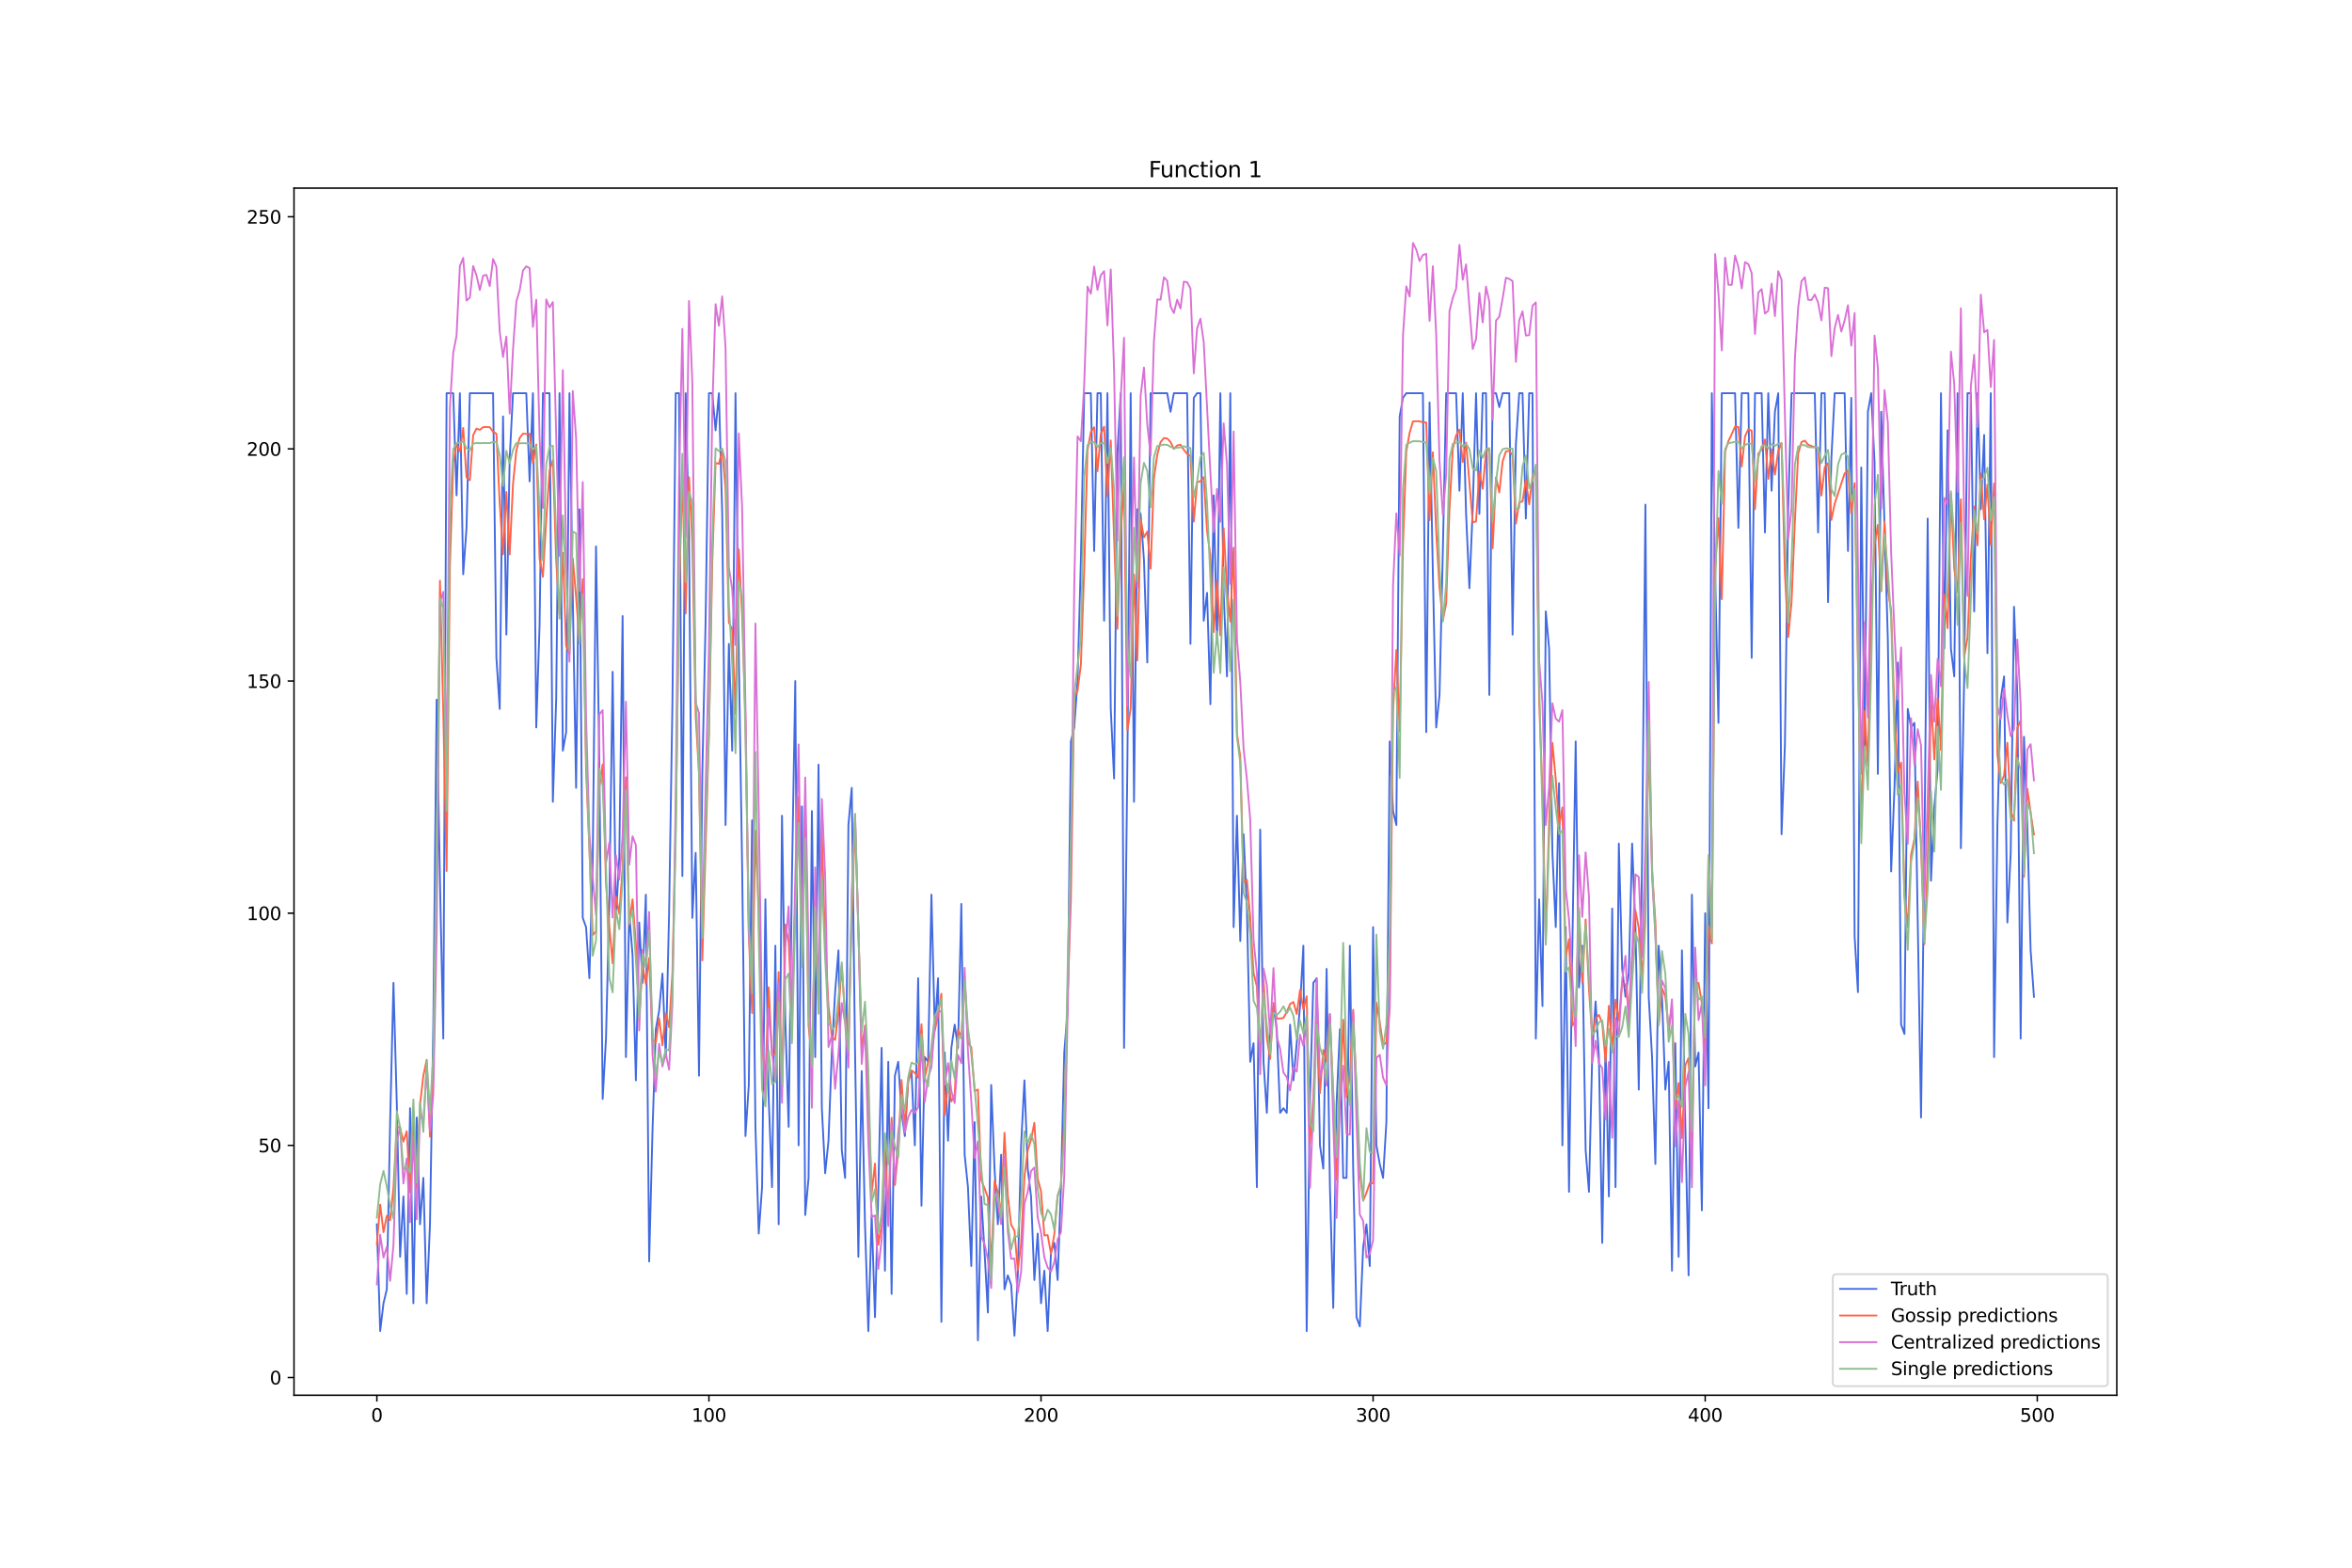 <?xml version="1.0" encoding="utf-8" standalone="no"?>
<!DOCTYPE svg PUBLIC "-//W3C//DTD SVG 1.1//EN"
  "http://www.w3.org/Graphics/SVG/1.1/DTD/svg11.dtd">
<svg xmlns:xlink="http://www.w3.org/1999/xlink" width="1296pt" height="864pt" viewBox="0 0 1296 864" xmlns="http://www.w3.org/2000/svg" version="1.1">
 <defs>
  <style type="text/css">*{stroke-linejoin: round; stroke-linecap: butt}</style>
 </defs>
 <g id="figure_1">
  <g id="patch_1">
   <path d="M 0 864 
L 1296 864 
L 1296 0 
L 0 0 
z
" style="fill: #ffffff"/>
  </g>
  <g id="axes_1">
   <g id="patch_2">
    <path d="M 162 768.96 
L 1166.4 768.96 
L 1166.4 103.68 
L 162 103.68 
z
" style="fill: #ffffff"/>
   </g>
   <g id="matplotlib.axis_1">
    <g id="xtick_1">
     <g id="line2d_1">
      <defs>
       <path id="m80a26e98f3" d="M 0 0 
L 0 3.5 
" style="stroke: #000000; stroke-width: 0.8"/>
      </defs>
      <g>
       <use xlink:href="#m80a26e98f3" x="207.655" y="768.96" style="stroke: #000000; stroke-width: 0.8"/>
      </g>
     </g>
     <g id="text_1">
      <!-- 0 -->
      <g transform="translate(204.473 783.558) scale(0.1 -0.1)">
       <defs>
        <path id="DejaVuSans-30" d="M 2034 4250 
Q 1547 4250 1301 3770 
Q 1056 3291 1056 2328 
Q 1056 1369 1301 889 
Q 1547 409 2034 409 
Q 2525 409 2770 889 
Q 3016 1369 3016 2328 
Q 3016 3291 2770 3770 
Q 2525 4250 2034 4250 
z
M 2034 4750 
Q 2819 4750 3233 4129 
Q 3647 3509 3647 2328 
Q 3647 1150 3233 529 
Q 2819 -91 2034 -91 
Q 1250 -91 836 529 
Q 422 1150 422 2328 
Q 422 3509 836 4129 
Q 1250 4750 2034 4750 
z
" transform="scale(0.016)"/>
       </defs>
       <use xlink:href="#DejaVuSans-30"/>
      </g>
     </g>
    </g>
    <g id="xtick_2">
     <g id="line2d_2">
      <g>
       <use xlink:href="#m80a26e98f3" x="390.639" y="768.96" style="stroke: #000000; stroke-width: 0.8"/>
      </g>
     </g>
     <g id="text_2">
      <!-- 100 -->
      <g transform="translate(381.095 783.558) scale(0.1 -0.1)">
       <defs>
        <path id="DejaVuSans-31" d="M 794 531 
L 1825 531 
L 1825 4091 
L 703 3866 
L 703 4441 
L 1819 4666 
L 2450 4666 
L 2450 531 
L 3481 531 
L 3481 0 
L 794 0 
L 794 531 
z
" transform="scale(0.016)"/>
       </defs>
       <use xlink:href="#DejaVuSans-31"/>
       <use xlink:href="#DejaVuSans-30" x="63.623"/>
       <use xlink:href="#DejaVuSans-30" x="127.246"/>
      </g>
     </g>
    </g>
    <g id="xtick_3">
     <g id="line2d_3">
      <g>
       <use xlink:href="#m80a26e98f3" x="573.623" y="768.96" style="stroke: #000000; stroke-width: 0.8"/>
      </g>
     </g>
     <g id="text_3">
      <!-- 200 -->
      <g transform="translate(564.079 783.558) scale(0.1 -0.1)">
       <defs>
        <path id="DejaVuSans-32" d="M 1228 531 
L 3431 531 
L 3431 0 
L 469 0 
L 469 531 
Q 828 903 1448 1529 
Q 2069 2156 2228 2338 
Q 2531 2678 2651 2914 
Q 2772 3150 2772 3378 
Q 2772 3750 2511 3984 
Q 2250 4219 1831 4219 
Q 1534 4219 1204 4116 
Q 875 4013 500 3803 
L 500 4441 
Q 881 4594 1212 4672 
Q 1544 4750 1819 4750 
Q 2544 4750 2975 4387 
Q 3406 4025 3406 3419 
Q 3406 3131 3298 2873 
Q 3191 2616 2906 2266 
Q 2828 2175 2409 1742 
Q 1991 1309 1228 531 
z
" transform="scale(0.016)"/>
       </defs>
       <use xlink:href="#DejaVuSans-32"/>
       <use xlink:href="#DejaVuSans-30" x="63.623"/>
       <use xlink:href="#DejaVuSans-30" x="127.246"/>
      </g>
     </g>
    </g>
    <g id="xtick_4">
     <g id="line2d_4">
      <g>
       <use xlink:href="#m80a26e98f3" x="756.607" y="768.96" style="stroke: #000000; stroke-width: 0.8"/>
      </g>
     </g>
     <g id="text_4">
      <!-- 300 -->
      <g transform="translate(747.063 783.558) scale(0.1 -0.1)">
       <defs>
        <path id="DejaVuSans-33" d="M 2597 2516 
Q 3050 2419 3304 2112 
Q 3559 1806 3559 1356 
Q 3559 666 3084 287 
Q 2609 -91 1734 -91 
Q 1441 -91 1130 -33 
Q 819 25 488 141 
L 488 750 
Q 750 597 1062 519 
Q 1375 441 1716 441 
Q 2309 441 2620 675 
Q 2931 909 2931 1356 
Q 2931 1769 2642 2001 
Q 2353 2234 1838 2234 
L 1294 2234 
L 1294 2753 
L 1863 2753 
Q 2328 2753 2575 2939 
Q 2822 3125 2822 3475 
Q 2822 3834 2567 4026 
Q 2313 4219 1838 4219 
Q 1578 4219 1281 4162 
Q 984 4106 628 3988 
L 628 4550 
Q 988 4650 1302 4700 
Q 1616 4750 1894 4750 
Q 2613 4750 3031 4423 
Q 3450 4097 3450 3541 
Q 3450 3153 3228 2886 
Q 3006 2619 2597 2516 
z
" transform="scale(0.016)"/>
       </defs>
       <use xlink:href="#DejaVuSans-33"/>
       <use xlink:href="#DejaVuSans-30" x="63.623"/>
       <use xlink:href="#DejaVuSans-30" x="127.246"/>
      </g>
     </g>
    </g>
    <g id="xtick_5">
     <g id="line2d_5">
      <g>
       <use xlink:href="#m80a26e98f3" x="939.591" y="768.96" style="stroke: #000000; stroke-width: 0.8"/>
      </g>
     </g>
     <g id="text_5">
      <!-- 400 -->
      <g transform="translate(930.047 783.558) scale(0.1 -0.1)">
       <defs>
        <path id="DejaVuSans-34" d="M 2419 4116 
L 825 1625 
L 2419 1625 
L 2419 4116 
z
M 2253 4666 
L 3047 4666 
L 3047 1625 
L 3713 1625 
L 3713 1100 
L 3047 1100 
L 3047 0 
L 2419 0 
L 2419 1100 
L 313 1100 
L 313 1709 
L 2253 4666 
z
" transform="scale(0.016)"/>
       </defs>
       <use xlink:href="#DejaVuSans-34"/>
       <use xlink:href="#DejaVuSans-30" x="63.623"/>
       <use xlink:href="#DejaVuSans-30" x="127.246"/>
      </g>
     </g>
    </g>
    <g id="xtick_6">
     <g id="line2d_6">
      <g>
       <use xlink:href="#m80a26e98f3" x="1122.575" y="768.96" style="stroke: #000000; stroke-width: 0.8"/>
      </g>
     </g>
     <g id="text_6">
      <!-- 500 -->
      <g transform="translate(1113.032 783.558) scale(0.1 -0.1)">
       <defs>
        <path id="DejaVuSans-35" d="M 691 4666 
L 3169 4666 
L 3169 4134 
L 1269 4134 
L 1269 2991 
Q 1406 3038 1543 3061 
Q 1681 3084 1819 3084 
Q 2600 3084 3056 2656 
Q 3513 2228 3513 1497 
Q 3513 744 3044 326 
Q 2575 -91 1722 -91 
Q 1428 -91 1123 -41 
Q 819 9 494 109 
L 494 744 
Q 775 591 1075 516 
Q 1375 441 1709 441 
Q 2250 441 2565 725 
Q 2881 1009 2881 1497 
Q 2881 1984 2565 2268 
Q 2250 2553 1709 2553 
Q 1456 2553 1204 2497 
Q 953 2441 691 2322 
L 691 4666 
z
" transform="scale(0.016)"/>
       </defs>
       <use xlink:href="#DejaVuSans-35"/>
       <use xlink:href="#DejaVuSans-30" x="63.623"/>
       <use xlink:href="#DejaVuSans-30" x="127.246"/>
      </g>
     </g>
    </g>
   </g>
   <g id="matplotlib.axis_2">
    <g id="ytick_1">
     <g id="line2d_7">
      <defs>
       <path id="m8024b574c2" d="M 0 0 
L -3.5 0 
" style="stroke: #000000; stroke-width: 0.8"/>
      </defs>
      <g>
       <use xlink:href="#m8024b574c2" x="162" y="759.191" style="stroke: #000000; stroke-width: 0.8"/>
      </g>
     </g>
     <g id="text_7">
      <!-- 0 -->
      <g transform="translate(148.637 762.991) scale(0.1 -0.1)">
       <use xlink:href="#DejaVuSans-30"/>
      </g>
     </g>
    </g>
    <g id="ytick_2">
     <g id="line2d_8">
      <g>
       <use xlink:href="#m8024b574c2" x="162" y="631.245" style="stroke: #000000; stroke-width: 0.8"/>
      </g>
     </g>
     <g id="text_8">
      <!-- 50 -->
      <g transform="translate(142.275 635.044) scale(0.1 -0.1)">
       <use xlink:href="#DejaVuSans-35"/>
       <use xlink:href="#DejaVuSans-30" x="63.623"/>
      </g>
     </g>
    </g>
    <g id="ytick_3">
     <g id="line2d_9">
      <g>
       <use xlink:href="#m8024b574c2" x="162" y="503.298" style="stroke: #000000; stroke-width: 0.8"/>
      </g>
     </g>
     <g id="text_9">
      <!-- 100 -->
      <g transform="translate(135.912 507.098) scale(0.1 -0.1)">
       <use xlink:href="#DejaVuSans-31"/>
       <use xlink:href="#DejaVuSans-30" x="63.623"/>
       <use xlink:href="#DejaVuSans-30" x="127.246"/>
      </g>
     </g>
    </g>
    <g id="ytick_4">
     <g id="line2d_10">
      <g>
       <use xlink:href="#m8024b574c2" x="162" y="375.352" style="stroke: #000000; stroke-width: 0.8"/>
      </g>
     </g>
     <g id="text_10">
      <!-- 150 -->
      <g transform="translate(135.912 379.151) scale(0.1 -0.1)">
       <use xlink:href="#DejaVuSans-31"/>
       <use xlink:href="#DejaVuSans-35" x="63.623"/>
       <use xlink:href="#DejaVuSans-30" x="127.246"/>
      </g>
     </g>
    </g>
    <g id="ytick_5">
     <g id="line2d_11">
      <g>
       <use xlink:href="#m8024b574c2" x="162" y="247.406" style="stroke: #000000; stroke-width: 0.8"/>
      </g>
     </g>
     <g id="text_11">
      <!-- 200 -->
      <g transform="translate(135.912 251.205) scale(0.1 -0.1)">
       <use xlink:href="#DejaVuSans-32"/>
       <use xlink:href="#DejaVuSans-30" x="63.623"/>
       <use xlink:href="#DejaVuSans-30" x="127.246"/>
      </g>
     </g>
    </g>
    <g id="ytick_6">
     <g id="line2d_12">
      <g>
       <use xlink:href="#m8024b574c2" x="162" y="119.459" style="stroke: #000000; stroke-width: 0.8"/>
      </g>
     </g>
     <g id="text_12">
      <!-- 250 -->
      <g transform="translate(135.912 123.258) scale(0.1 -0.1)">
       <use xlink:href="#DejaVuSans-32"/>
       <use xlink:href="#DejaVuSans-35" x="63.623"/>
       <use xlink:href="#DejaVuSans-30" x="127.246"/>
      </g>
     </g>
    </g>
   </g>
   <g id="line2d_13">
    <path d="M 207.655 674.747 
L 209.484 733.602 
L 211.314 718.249 
L 213.144 710.572 
L 214.974 618.45 
L 216.804 541.682 
L 218.634 608.215 
L 220.463 692.659 
L 222.293 659.393 
L 224.123 713.131 
L 225.953 610.774 
L 227.783 718.249 
L 229.613 615.891 
L 231.442 674.747 
L 233.272 649.157 
L 235.102 718.249 
L 236.932 674.747 
L 238.762 564.713 
L 240.592 385.588 
L 242.422 485.386 
L 244.251 572.39 
L 246.081 216.698 
L 249.741 216.698 
L 251.571 272.995 
L 253.401 216.698 
L 255.23 316.497 
L 257.06 290.907 
L 258.89 216.698 
L 271.699 216.698 
L 273.529 362.557 
L 275.359 390.706 
L 277.189 229.493 
L 279.018 349.763 
L 280.848 252.523 
L 282.678 216.698 
L 289.997 216.698 
L 291.827 265.318 
L 293.657 216.698 
L 295.487 400.941 
L 297.317 344.645 
L 299.147 216.698 
L 302.806 216.698 
L 304.636 441.884 
L 306.466 385.588 
L 308.296 216.698 
L 310.126 413.736 
L 311.956 403.5 
L 313.785 216.698 
L 315.615 329.291 
L 317.445 434.207 
L 319.275 280.672 
L 321.105 505.857 
L 322.935 510.975 
L 324.764 539.123 
L 326.594 475.15 
L 328.424 301.143 
L 330.254 421.413 
L 332.084 605.656 
L 333.914 572.39 
L 335.743 498.181 
L 337.573 370.234 
L 339.403 505.857 
L 341.233 472.591 
L 343.063 339.527 
L 344.893 582.625 
L 346.723 503.298 
L 348.552 526.329 
L 350.382 595.42 
L 352.212 508.416 
L 354.042 541.682 
L 355.872 493.063 
L 357.702 695.218 
L 359.531 623.568 
L 361.361 567.272 
L 363.191 557.036 
L 365.021 536.565 
L 366.851 582.625 
L 368.681 503.298 
L 370.51 388.147 
L 372.34 216.698 
L 374.17 216.698 
L 376 482.827 
L 377.83 216.698 
L 379.66 296.025 
L 381.489 505.857 
L 383.319 470.032 
L 385.149 592.861 
L 386.979 426.531 
L 388.809 342.086 
L 390.639 216.698 
L 392.469 216.698 
L 394.298 237.17 
L 396.128 216.698 
L 397.958 283.231 
L 399.788 454.679 
L 401.618 354.881 
L 403.448 413.736 
L 405.277 216.698 
L 407.107 362.557 
L 408.937 477.709 
L 410.767 626.127 
L 412.597 597.979 
L 414.427 452.12 
L 416.256 621.009 
L 418.086 679.865 
L 419.916 654.275 
L 421.746 495.622 
L 423.576 605.656 
L 425.406 654.275 
L 427.236 521.211 
L 429.065 674.747 
L 430.895 449.561 
L 432.725 562.154 
L 434.555 621.009 
L 436.385 482.827 
L 438.215 375.352 
L 440.044 631.245 
L 441.874 444.443 
L 443.704 669.629 
L 445.534 649.157 
L 447.364 447.002 
L 449.194 582.625 
L 451.023 421.413 
L 452.853 610.774 
L 454.683 646.599 
L 456.513 628.686 
L 458.343 580.066 
L 460.173 546.8 
L 462.003 523.77 
L 463.832 633.804 
L 465.662 649.157 
L 467.492 454.679 
L 469.322 434.207 
L 471.152 580.066 
L 472.982 692.659 
L 474.811 590.302 
L 476.641 674.747 
L 478.471 733.602 
L 480.301 669.629 
L 482.131 725.925 
L 483.961 656.834 
L 485.79 577.507 
L 487.62 700.336 
L 489.45 585.184 
L 491.28 713.131 
L 493.11 592.861 
L 494.94 585.184 
L 496.77 613.332 
L 498.599 626.127 
L 500.429 595.42 
L 502.259 590.302 
L 504.089 631.245 
L 505.919 539.123 
L 507.749 664.511 
L 509.578 582.625 
L 511.408 585.184 
L 513.238 493.063 
L 515.068 567.272 
L 516.898 539.123 
L 518.728 728.484 
L 520.557 580.066 
L 522.387 628.686 
L 524.217 577.507 
L 526.047 564.713 
L 527.877 577.507 
L 529.707 498.181 
L 531.536 636.363 
L 533.366 654.275 
L 535.196 697.777 
L 537.026 618.45 
L 538.856 738.72 
L 540.686 659.393 
L 542.516 690.1 
L 544.345 723.366 
L 546.175 597.979 
L 548.005 644.04 
L 549.835 674.747 
L 551.665 636.363 
L 553.495 710.572 
L 555.324 702.895 
L 557.154 708.013 
L 558.984 736.161 
L 560.814 702.895 
L 562.644 631.245 
L 564.474 595.42 
L 566.303 644.04 
L 568.133 659.393 
L 569.963 705.454 
L 571.793 679.865 
L 573.623 718.249 
L 575.453 700.336 
L 577.283 733.602 
L 579.112 690.1 
L 580.942 684.982 
L 582.772 705.454 
L 584.602 654.275 
L 586.432 580.066 
L 588.262 557.036 
L 590.091 408.618 
L 591.921 400.941 
L 593.751 375.352 
L 595.581 308.82 
L 597.411 216.698 
L 601.07 216.698 
L 602.9 303.702 
L 604.73 216.698 
L 606.56 216.698 
L 608.39 342.086 
L 610.22 216.698 
L 612.05 390.706 
L 613.879 429.09 
L 615.709 249.964 
L 617.539 216.698 
L 619.369 577.507 
L 621.199 421.413 
L 623.029 216.698 
L 624.858 441.884 
L 626.688 280.672 
L 628.518 283.231 
L 630.348 308.82 
L 632.178 365.116 
L 634.008 216.698 
L 643.157 216.698 
L 644.987 226.934 
L 646.817 216.698 
L 654.136 216.698 
L 655.966 354.881 
L 657.796 219.257 
L 659.625 216.698 
L 661.455 216.698 
L 663.285 342.086 
L 665.115 326.732 
L 666.945 388.147 
L 668.775 272.995 
L 670.604 354.881 
L 672.434 216.698 
L 674.264 326.732 
L 676.094 372.793 
L 677.924 216.698 
L 679.754 510.975 
L 681.583 449.561 
L 683.413 518.652 
L 685.243 459.797 
L 687.073 500.74 
L 688.903 585.184 
L 690.733 574.949 
L 692.563 654.275 
L 694.392 457.238 
L 696.222 585.184 
L 698.052 613.332 
L 699.882 564.713 
L 701.712 554.477 
L 703.542 567.272 
L 705.371 613.332 
L 707.201 610.774 
L 709.031 613.332 
L 710.861 564.713 
L 712.691 595.42 
L 716.35 554.477 
L 718.18 521.211 
L 720.01 733.602 
L 721.84 605.656 
L 723.67 541.682 
L 725.5 539.123 
L 727.33 631.245 
L 729.159 644.04 
L 730.989 534.006 
L 732.819 654.275 
L 734.649 720.807 
L 736.479 608.215 
L 738.309 567.272 
L 740.138 649.157 
L 741.968 649.157 
L 743.798 521.211 
L 745.628 644.04 
L 747.458 725.925 
L 749.288 731.043 
L 751.117 687.541 
L 752.947 674.747 
L 754.777 697.777 
L 756.607 510.975 
L 758.437 631.245 
L 760.267 641.481 
L 762.097 649.157 
L 763.926 618.45 
L 765.756 408.618 
L 767.586 447.002 
L 769.416 454.679 
L 771.246 229.493 
L 773.076 219.257 
L 774.905 216.698 
L 784.055 216.698 
L 785.884 403.5 
L 787.714 221.816 
L 789.544 316.497 
L 791.374 400.941 
L 793.204 383.029 
L 795.034 303.702 
L 796.864 216.698 
L 802.353 216.698 
L 804.183 270.436 
L 806.013 216.698 
L 807.843 283.231 
L 809.672 324.173 
L 811.502 280.672 
L 813.332 216.698 
L 815.162 283.231 
L 816.992 216.698 
L 818.822 216.698 
L 820.651 383.029 
L 822.481 216.698 
L 824.311 216.698 
L 826.141 224.375 
L 827.971 216.698 
L 831.63 216.698 
L 833.46 349.763 
L 835.29 244.847 
L 837.12 216.698 
L 838.95 216.698 
L 840.78 285.789 
L 842.61 216.698 
L 844.439 216.698 
L 846.269 572.39 
L 848.099 495.622 
L 849.929 554.477 
L 851.759 336.968 
L 853.589 357.44 
L 855.418 470.032 
L 857.248 510.975 
L 859.078 431.648 
L 860.908 631.245 
L 862.738 510.975 
L 864.568 656.834 
L 866.397 521.211 
L 868.227 408.618 
L 870.057 544.241 
L 871.887 521.211 
L 873.717 633.804 
L 875.547 656.834 
L 877.377 580.066 
L 879.206 551.918 
L 881.036 582.625 
L 882.866 684.982 
L 884.696 574.949 
L 886.526 659.393 
L 888.356 500.74 
L 890.185 654.275 
L 892.015 464.915 
L 893.845 534.006 
L 895.675 549.359 
L 897.505 536.565 
L 899.335 464.915 
L 901.164 510.975 
L 902.994 600.538 
L 904.824 472.591 
L 906.654 278.113 
L 908.484 549.359 
L 910.314 582.625 
L 912.144 641.481 
L 913.973 521.211 
L 915.803 549.359 
L 917.633 600.538 
L 919.463 585.184 
L 921.293 700.336 
L 923.123 574.949 
L 924.952 692.659 
L 926.782 523.77 
L 928.612 618.45 
L 930.442 702.895 
L 932.272 493.063 
L 934.102 587.743 
L 935.931 580.066 
L 937.761 667.07 
L 939.591 503.298 
L 941.421 610.774 
L 943.251 216.698 
L 945.081 316.497 
L 946.911 398.382 
L 948.74 216.698 
L 956.06 216.698 
L 957.89 290.907 
L 959.719 216.698 
L 963.379 216.698 
L 965.209 362.557 
L 967.039 216.698 
L 970.698 216.698 
L 972.528 293.466 
L 974.358 216.698 
L 976.188 270.436 
L 978.018 226.934 
L 979.848 216.698 
L 981.678 459.797 
L 983.507 411.177 
L 985.337 280.672 
L 987.167 216.698 
L 999.976 216.698 
L 1001.806 293.466 
L 1003.636 216.698 
L 1005.465 216.698 
L 1007.295 331.85 
L 1009.125 252.523 
L 1010.955 216.698 
L 1016.444 216.698 
L 1018.274 303.702 
L 1020.104 219.257 
L 1021.934 516.093 
L 1023.764 546.8 
L 1025.594 257.641 
L 1027.424 416.295 
L 1029.253 226.934 
L 1031.083 216.698 
L 1032.913 255.082 
L 1034.743 426.531 
L 1036.573 226.934 
L 1040.232 352.322 
L 1042.062 480.268 
L 1043.892 434.207 
L 1045.722 365.116 
L 1047.552 564.713 
L 1049.382 569.831 
L 1051.211 390.706 
L 1053.041 400.941 
L 1054.871 398.382 
L 1058.531 615.891 
L 1060.361 470.032 
L 1062.191 285.789 
L 1064.02 485.386 
L 1065.85 444.443 
L 1067.68 423.972 
L 1069.51 216.698 
L 1071.34 357.44 
L 1073.17 237.17 
L 1074.999 357.44 
L 1076.829 372.793 
L 1078.659 216.698 
L 1080.489 467.473 
L 1082.319 372.793 
L 1084.149 216.698 
L 1085.978 216.698 
L 1087.808 336.968 
L 1089.638 216.698 
L 1091.468 280.672 
L 1093.298 239.729 
L 1095.128 359.998 
L 1096.958 216.698 
L 1098.787 582.625 
L 1100.617 454.679 
L 1102.447 385.588 
L 1104.277 372.793 
L 1106.107 508.416 
L 1107.937 470.032 
L 1109.766 334.409 
L 1111.596 383.029 
L 1113.426 572.39 
L 1115.256 406.059 
L 1117.086 454.679 
L 1118.916 523.77 
L 1120.745 549.359 
L 1120.745 549.359 
" clip-path="url(#pc283227ba5)" style="fill: none; stroke: #4169e1; stroke-linecap: square"/>
   </g>
   <g id="line2d_14">
    <path d="M 207.655 685.75 
L 209.484 663.901 
L 211.314 679.111 
L 213.144 670.094 
L 214.974 672.487 
L 216.804 654.589 
L 218.634 620.659 
L 220.463 621.626 
L 222.293 629.164 
L 224.123 623.484 
L 225.953 657.098 
L 227.783 618.074 
L 229.613 654.244 
L 231.442 609.07 
L 233.272 592.856 
L 235.102 584.127 
L 236.932 626.482 
L 238.762 590.913 
L 240.592 488.904 
L 242.422 320.004 
L 244.251 392.462 
L 246.081 480.058 
L 247.911 312.19 
L 249.741 254.569 
L 251.571 245.089 
L 253.401 248.768 
L 255.23 235.825 
L 257.06 263.071 
L 258.89 264.641 
L 260.72 239.853 
L 262.55 236.191 
L 264.38 236.883 
L 266.209 235.426 
L 268.039 235.299 
L 269.869 235.45 
L 271.699 237.929 
L 273.529 239.017 
L 275.359 277.599 
L 277.189 305.476 
L 279.018 271.138 
L 280.848 305.545 
L 282.678 266.746 
L 284.508 248.324 
L 286.338 241.396 
L 288.168 239.01 
L 289.997 239.146 
L 291.827 239.003 
L 293.657 255.247 
L 295.487 244.965 
L 297.317 307.932 
L 299.147 317.922 
L 300.976 286.581 
L 302.806 259.498 
L 304.636 253.481 
L 306.466 308.732 
L 308.296 338.568 
L 310.126 304.695 
L 311.956 355.997 
L 313.785 360.381 
L 315.615 307.918 
L 317.445 329.025 
L 319.275 353.096 
L 321.105 319.2 
L 322.935 424.503 
L 324.764 467.739 
L 326.594 515.336 
L 328.424 513.228 
L 330.254 433.468 
L 332.084 421.264 
L 333.914 486.886 
L 335.743 510.606 
L 337.573 530.908 
L 339.403 494.149 
L 341.233 503.561 
L 343.063 478.283 
L 344.893 428.373 
L 346.723 509.576 
L 348.552 495.651 
L 350.382 520.52 
L 352.212 560.291 
L 354.042 532.075 
L 355.872 542.291 
L 357.702 528.045 
L 359.531 572.349 
L 361.361 574.593 
L 363.191 561.248 
L 365.021 576.126 
L 366.851 558.483 
L 368.681 566.137 
L 370.51 536.266 
L 372.34 455.574 
L 374.17 329.186 
L 376 260.666 
L 377.83 338.1 
L 379.66 263.033 
L 381.489 298.981 
L 383.319 394.309 
L 385.149 426.151 
L 386.979 529.315 
L 390.639 404.9 
L 392.469 310.722 
L 394.298 255.109 
L 396.128 255.644 
L 397.958 247.987 
L 399.788 269.218 
L 401.618 343.039 
L 403.448 346.863 
L 405.277 393.473 
L 407.107 302.772 
L 408.937 339.88 
L 410.767 396.688 
L 412.597 515.297 
L 414.427 558.328 
L 416.256 457.77 
L 418.086 503.669 
L 419.916 577.089 
L 421.746 594.075 
L 423.576 544.157 
L 425.406 581.635 
L 427.236 580.687 
L 429.065 535.744 
L 430.895 599.347 
L 432.725 509.508 
L 434.555 519.035 
L 436.385 559.972 
L 438.215 497.299 
L 440.044 439.217 
L 441.874 524.361 
L 443.704 451.531 
L 445.534 565.39 
L 447.364 583.87 
L 449.194 506.34 
L 451.023 552.578 
L 452.853 458.572 
L 454.683 522.413 
L 456.513 554.137 
L 458.343 571.52 
L 460.173 573.122 
L 462.003 557.43 
L 463.832 532.198 
L 465.662 559.71 
L 467.492 574.128 
L 469.322 504.689 
L 471.152 452.923 
L 472.982 510.89 
L 474.811 578.488 
L 476.641 565.276 
L 478.471 604.241 
L 480.301 657.484 
L 482.131 641.299 
L 483.961 686.076 
L 485.79 675.322 
L 487.62 630.29 
L 489.45 670.292 
L 491.28 616.02 
L 493.11 653.136 
L 494.94 634.108 
L 496.77 595.192 
L 498.599 621.821 
L 500.429 596.263 
L 502.259 589.977 
L 504.089 591.285 
L 505.919 594.004 
L 507.749 564.516 
L 509.578 594.122 
L 511.408 585.23 
L 513.238 578.803 
L 515.068 567.966 
L 516.898 559.777 
L 518.728 547.672 
L 520.557 614.488 
L 522.387 597.581 
L 524.217 607.039 
L 526.047 603.078 
L 527.877 567.431 
L 529.707 571.564 
L 531.536 539.557 
L 533.366 574.831 
L 535.196 577.124 
L 537.026 601.416 
L 538.856 600.449 
L 540.686 650.322 
L 542.516 654.981 
L 544.345 659.989 
L 546.175 697.688 
L 548.005 650.849 
L 549.835 656.923 
L 551.665 669.576 
L 553.495 624.322 
L 555.324 659.069 
L 557.154 674.96 
L 558.984 678.203 
L 560.814 699.991 
L 562.644 685.701 
L 564.474 648.724 
L 566.303 634.01 
L 568.133 628.08 
L 569.963 618.793 
L 571.793 649.527 
L 573.623 656.603 
L 575.453 680.909 
L 577.283 680.7 
L 579.112 690.972 
L 580.942 680.3 
L 582.772 659.216 
L 584.602 653.53 
L 586.432 617.612 
L 588.262 549.581 
L 590.091 495.734 
L 591.921 384.099 
L 593.751 380.722 
L 595.581 366.365 
L 597.411 313.957 
L 599.241 248.3 
L 601.07 238.119 
L 602.9 235.459 
L 604.73 259.708 
L 606.56 239.239 
L 608.39 235.186 
L 610.22 273.497 
L 612.05 242.728 
L 613.879 296.637 
L 615.709 346.558 
L 617.539 293.848 
L 619.369 266.539 
L 621.199 402.542 
L 623.029 390.254 
L 624.858 316.577 
L 626.688 363.942 
L 628.518 286.197 
L 630.348 296.18 
L 632.178 292.964 
L 634.008 313.404 
L 635.837 263.733 
L 637.667 250.666 
L 639.497 243.642 
L 641.327 241.424 
L 643.157 241.664 
L 644.987 243.614 
L 646.817 247.422 
L 648.646 245.48 
L 650.476 245.113 
L 652.306 247.879 
L 654.136 250.159 
L 655.966 251.276 
L 657.796 287.504 
L 659.625 265.893 
L 661.455 265.165 
L 663.285 262.985 
L 665.115 292.689 
L 666.945 306.2 
L 668.775 348.389 
L 670.604 320.321 
L 672.434 350.203 
L 674.264 291.125 
L 676.094 325.526 
L 677.924 342.512 
L 679.754 301.852 
L 681.583 404.328 
L 683.413 416.99 
L 685.243 486.381 
L 687.073 484.904 
L 688.903 505.678 
L 690.733 536.25 
L 692.563 543.677 
L 694.392 581.085 
L 696.222 539.856 
L 698.052 572.174 
L 699.882 583.606 
L 701.712 552.7 
L 703.542 561.357 
L 705.371 561.314 
L 707.201 561.033 
L 709.031 557.655 
L 710.861 553.356 
L 712.691 552.228 
L 714.521 558.85 
L 716.35 545.707 
L 718.18 556.311 
L 720.01 549.089 
L 721.84 629.957 
L 723.67 605.186 
L 725.5 563.358 
L 727.33 602.457 
L 729.159 578.671 
L 730.989 584.931 
L 732.819 558.94 
L 736.479 650.063 
L 740.138 562.013 
L 741.968 604.831 
L 743.798 593.394 
L 745.628 556.514 
L 749.288 646.424 
L 751.117 661.762 
L 752.947 657.359 
L 754.777 652.027 
L 756.607 652.165 
L 758.437 552.678 
L 760.267 563.335 
L 762.097 575.978 
L 763.926 574.502 
L 765.756 556.07 
L 767.586 392.146 
L 769.416 358.257 
L 771.246 403.08 
L 773.076 300.847 
L 774.905 248.765 
L 776.735 238.547 
L 778.565 232.241 
L 780.395 232.123 
L 782.225 232.184 
L 784.055 232.743 
L 785.884 232.853 
L 787.714 286.708 
L 789.544 249.246 
L 791.374 292.864 
L 793.204 323.934 
L 795.034 342.052 
L 796.864 332.545 
L 798.693 280.576 
L 800.523 247.301 
L 802.353 239.911 
L 804.183 236.78 
L 806.013 254.644 
L 807.843 243.973 
L 811.502 287.89 
L 813.332 287.376 
L 815.162 259.84 
L 816.992 269.399 
L 818.822 248.852 
L 820.651 247.337 
L 822.481 302.204 
L 824.311 263.039 
L 826.141 271.421 
L 827.971 254.303 
L 829.801 248.749 
L 831.63 248.497 
L 833.46 250.926 
L 835.29 288.555 
L 837.12 276.911 
L 838.95 276.346 
L 840.78 264.221 
L 842.61 277.973 
L 844.439 262.592 
L 846.269 259.981 
L 848.099 386.017 
L 849.929 436.738 
L 851.759 517.92 
L 853.589 452.917 
L 855.418 409.422 
L 857.248 429.465 
L 859.078 455.218 
L 860.908 444.985 
L 862.738 527.583 
L 864.568 517.654 
L 866.397 565.324 
L 868.227 562.202 
L 870.057 501.763 
L 871.887 541.617 
L 873.717 506.771 
L 875.547 545.308 
L 877.377 571.736 
L 879.206 561.282 
L 881.036 559.331 
L 882.866 563.944 
L 884.696 585.158 
L 886.526 554.359 
L 888.356 579.163 
L 890.185 550.956 
L 892.015 562.357 
L 893.845 541.604 
L 895.675 542.485 
L 897.505 558.001 
L 899.335 527.909 
L 901.164 501.871 
L 902.994 511.493 
L 904.824 540.342 
L 906.654 498.739 
L 908.484 406.597 
L 910.314 480.193 
L 912.144 507.713 
L 913.973 565.012 
L 915.803 544.671 
L 917.633 549.285 
L 919.463 567.275 
L 921.293 554.049 
L 923.123 610.997 
L 924.952 596.902 
L 926.782 627.279 
L 928.612 587.187 
L 930.442 583.103 
L 932.272 628.392 
L 934.102 542.275 
L 935.931 541.713 
L 937.761 553.098 
L 939.591 578.92 
L 941.421 510.422 
L 943.251 519.967 
L 945.081 312.992 
L 946.911 285.554 
L 948.74 330.235 
L 950.57 248.797 
L 952.4 243.089 
L 954.23 239.23 
L 956.06 235.057 
L 957.89 235.317 
L 959.719 257.093 
L 961.549 240.428 
L 963.379 236.566 
L 965.209 237.368 
L 967.039 280.554 
L 968.869 250.02 
L 970.698 247.718 
L 972.528 242.213 
L 974.358 264.005 
L 976.188 247.667 
L 978.018 261.583 
L 979.848 248.514 
L 981.678 244.272 
L 983.507 315.612 
L 985.337 351.06 
L 987.167 332.078 
L 988.997 287.72 
L 990.827 250.066 
L 992.657 243.633 
L 994.486 242.839 
L 996.316 245.119 
L 999.976 246.48 
L 1001.806 246.874 
L 1003.636 273.136 
L 1005.465 257.488 
L 1007.295 255.201 
L 1009.125 286.544 
L 1010.955 277.543 
L 1016.444 260.9 
L 1018.274 259.288 
L 1020.104 282.82 
L 1021.934 266.261 
L 1023.764 364.708 
L 1025.594 453.912 
L 1027.424 391.81 
L 1029.253 422.342 
L 1031.083 332.211 
L 1032.913 300.183 
L 1034.743 289.285 
L 1036.573 325.801 
L 1038.403 287.343 
L 1040.232 324.948 
L 1042.062 336.604 
L 1043.892 392.34 
L 1045.722 425.671 
L 1047.552 420.286 
L 1049.382 493.068 
L 1051.211 511.007 
L 1053.041 471.064 
L 1054.871 462.409 
L 1056.701 430.75 
L 1058.531 466.652 
L 1060.361 520.417 
L 1062.191 475.573 
L 1064.02 383.879 
L 1065.85 418.562 
L 1067.68 384.616 
L 1069.51 413.356 
L 1071.34 327.606 
L 1073.17 346.246 
L 1074.999 272.082 
L 1076.829 313.43 
L 1078.659 326.363 
L 1080.489 275.158 
L 1082.319 361.926 
L 1084.149 351.404 
L 1085.978 307.327 
L 1087.808 279.149 
L 1089.638 300.579 
L 1091.468 261.101 
L 1093.298 286.253 
L 1095.128 267.037 
L 1096.958 300.28 
L 1098.787 266.463 
L 1100.617 415.928 
L 1102.447 431.572 
L 1104.277 427.412 
L 1106.107 409.379 
L 1107.937 446.739 
L 1109.766 452.329 
L 1111.596 401.086 
L 1113.426 397.054 
L 1115.256 483.268 
L 1117.086 434.652 
L 1118.916 447.986 
L 1120.745 459.931 
L 1120.745 459.931 
" clip-path="url(#pc283227ba5)" style="fill: none; stroke: #ff6347; stroke-linecap: square"/>
   </g>
   <g id="line2d_15">
    <path d="M 207.655 707.897 
L 209.484 680.496 
L 211.314 693.07 
L 213.144 687.091 
L 214.974 705.936 
L 216.804 686.227 
L 218.634 629.25 
L 220.463 621.112 
L 222.293 652.296 
L 224.123 638.478 
L 225.953 673.627 
L 227.783 626.05 
L 229.613 671.962 
L 231.442 613.381 
L 233.272 618.428 
L 235.102 588.868 
L 236.932 623.548 
L 238.762 602.982 
L 240.592 514.594 
L 242.422 331.912 
L 244.251 326.17 
L 246.081 424.091 
L 247.911 224.553 
L 249.741 194.423 
L 251.571 184.967 
L 253.401 146.667 
L 255.23 142.119 
L 257.06 165.64 
L 258.89 164.072 
L 260.72 146.623 
L 262.55 151.789 
L 264.38 159.867 
L 266.209 151.913 
L 268.039 151.49 
L 269.869 157.702 
L 271.699 142.767 
L 273.529 147.044 
L 275.359 182.946 
L 277.189 196.767 
L 279.018 185.524 
L 280.848 227.925 
L 282.678 192.68 
L 284.508 166.12 
L 286.338 160.087 
L 288.168 149.114 
L 289.997 146.777 
L 291.827 147.778 
L 293.657 180.183 
L 295.487 165.162 
L 297.317 241.19 
L 299.147 279.958 
L 300.976 165.024 
L 302.806 169.44 
L 304.636 166.481 
L 306.466 240.056 
L 308.296 306.331 
L 310.126 203.979 
L 311.956 305.608 
L 313.785 364.689 
L 315.615 215.504 
L 317.445 241.443 
L 319.275 325.622 
L 321.105 265.676 
L 322.935 395.179 
L 324.764 459.13 
L 326.594 483.775 
L 328.424 504.434 
L 330.254 393.743 
L 332.084 391.388 
L 333.914 475.582 
L 335.743 464.504 
L 337.573 505.664 
L 339.403 471.423 
L 341.233 484.771 
L 343.063 460.701 
L 344.893 386.711 
L 346.723 476.573 
L 348.552 460.887 
L 350.382 465.713 
L 352.212 567.943 
L 354.042 523.521 
L 355.872 532.647 
L 357.702 502.59 
L 359.531 581.199 
L 361.361 601.66 
L 363.191 575.33 
L 365.021 587.796 
L 366.851 580.725 
L 368.681 589.551 
L 370.51 553.348 
L 372.34 437.271 
L 374.17 264.162 
L 376 181.28 
L 377.83 296.172 
L 379.66 165.854 
L 381.489 210.759 
L 383.319 387.244 
L 385.149 392.941 
L 386.979 511.715 
L 390.639 357.576 
L 392.469 226.478 
L 394.298 167.644 
L 396.128 179.543 
L 397.958 163.33 
L 399.788 191.672 
L 401.618 312.594 
L 403.448 324.848 
L 405.277 355.479 
L 407.107 238.863 
L 408.937 280.289 
L 410.767 389.844 
L 412.597 514.087 
L 414.427 543.351 
L 416.256 343.657 
L 418.086 447.578 
L 419.916 565.566 
L 421.746 606.654 
L 423.576 555.84 
L 425.406 579.716 
L 427.236 596.346 
L 429.065 541.769 
L 430.895 607.807 
L 432.725 522.126 
L 434.555 499.542 
L 436.385 559.63 
L 440.044 410.27 
L 441.874 519.894 
L 443.704 428.493 
L 445.534 523.921 
L 447.364 610.516 
L 449.194 478.045 
L 451.023 551.977 
L 452.853 440.315 
L 454.683 482.937 
L 456.513 577.041 
L 458.343 570.75 
L 460.173 600.148 
L 462.003 580.686 
L 463.832 552.785 
L 465.662 563.741 
L 467.492 588.333 
L 469.322 491.326 
L 471.152 448.598 
L 472.982 512.703 
L 474.811 586.411 
L 476.641 566.325 
L 478.471 629.54 
L 480.301 670.744 
L 482.131 669.853 
L 483.961 699.375 
L 485.79 683.354 
L 487.62 642.646 
L 489.45 675.707 
L 491.28 619.038 
L 493.11 651.418 
L 494.94 624.045 
L 496.77 608.642 
L 498.599 624.205 
L 500.429 615.66 
L 502.259 611.801 
L 504.089 613.249 
L 505.919 610.308 
L 507.749 574.977 
L 509.578 607.269 
L 511.408 593.79 
L 513.238 588.122 
L 515.068 564.54 
L 516.898 557.494 
L 518.728 557.3 
L 520.557 597.701 
L 522.387 585.91 
L 524.217 601.341 
L 526.047 607.915 
L 527.877 581.385 
L 529.707 585.949 
L 531.536 533.397 
L 533.366 579.453 
L 535.196 607.061 
L 537.026 638.228 
L 538.856 629.01 
L 540.686 681.466 
L 542.516 685.626 
L 544.345 694.093 
L 546.175 709.851 
L 548.005 656.38 
L 549.835 663.321 
L 551.665 674.68 
L 553.495 637.448 
L 555.324 678.752 
L 557.154 693.745 
L 558.984 693.629 
L 560.814 712.396 
L 562.644 701.045 
L 564.474 663.457 
L 566.303 657.037 
L 568.133 645.382 
L 569.963 643.451 
L 571.793 670.905 
L 573.623 679.283 
L 575.453 692.92 
L 577.283 698.548 
L 579.112 700.872 
L 580.942 695.557 
L 582.772 683.083 
L 584.602 679.138 
L 586.432 648.097 
L 588.262 558.788 
L 590.091 476.975 
L 591.921 323.172 
L 593.751 240.511 
L 595.581 243.155 
L 597.411 212.087 
L 599.241 157.965 
L 601.07 161.896 
L 602.9 146.944 
L 604.73 159.783 
L 606.56 151.689 
L 608.39 149.419 
L 610.22 179.357 
L 612.05 148.52 
L 613.879 204.297 
L 615.709 297.927 
L 617.539 219.265 
L 619.369 186.192 
L 621.199 388.959 
L 623.029 328.184 
L 624.858 252.15 
L 626.688 323.827 
L 628.518 218.044 
L 630.348 202.565 
L 632.178 234.03 
L 634.008 250.942 
L 635.837 188.071 
L 637.667 165.024 
L 639.497 165.153 
L 641.327 152.816 
L 643.157 154.753 
L 644.987 168.789 
L 646.817 172.534 
L 648.646 165.151 
L 650.476 170.042 
L 652.306 155.241 
L 654.136 155.527 
L 655.966 158.973 
L 657.796 205.796 
L 659.625 180.954 
L 661.455 175.652 
L 663.285 188.55 
L 666.945 260.415 
L 668.775 293.179 
L 670.604 269.453 
L 672.434 287.596 
L 674.264 233.331 
L 676.094 255.874 
L 677.924 321.721 
L 679.754 237.806 
L 681.583 352.054 
L 683.413 375.78 
L 685.243 412.655 
L 687.073 429.425 
L 688.903 451.577 
L 690.733 518.08 
L 692.563 536.121 
L 694.392 592.067 
L 696.222 533.746 
L 698.052 542.808 
L 699.882 570.033 
L 701.712 533.576 
L 703.542 571.443 
L 705.371 577.988 
L 707.201 591.092 
L 709.031 593.672 
L 710.861 600.996 
L 712.691 587.978 
L 714.521 590.62 
L 716.35 570.207 
L 718.18 576.423 
L 720.01 564.839 
L 721.84 654.528 
L 723.67 610.455 
L 725.5 539.547 
L 727.33 593.742 
L 729.159 586.036 
L 730.989 598.31 
L 732.819 558.897 
L 734.649 618.946 
L 736.479 671.261 
L 738.309 607.641 
L 740.138 587.395 
L 741.968 624.968 
L 743.798 625.336 
L 745.628 557.681 
L 747.458 617.36 
L 749.288 669.421 
L 751.117 672.833 
L 752.947 693.136 
L 754.777 690.977 
L 756.607 683.539 
L 758.437 583.099 
L 760.267 581.323 
L 762.097 593.973 
L 763.926 598.122 
L 765.756 551.316 
L 767.586 322.773 
L 769.416 282.901 
L 771.246 306.245 
L 773.076 184.852 
L 774.905 157.821 
L 776.735 163.415 
L 778.565 133.92 
L 780.395 137.552 
L 782.225 143.924 
L 784.055 140.526 
L 785.884 139.911 
L 787.714 176.875 
L 789.544 146.715 
L 791.374 184.36 
L 793.204 254.156 
L 795.034 283.721 
L 796.864 261.565 
L 798.693 171.502 
L 800.523 164.185 
L 802.353 159.058 
L 804.183 134.966 
L 806.013 154.163 
L 807.843 145.699 
L 811.502 192.369 
L 813.332 186.951 
L 815.162 161.468 
L 816.992 177.717 
L 818.822 157.958 
L 820.651 166.245 
L 822.481 231.141 
L 824.311 176.691 
L 826.141 174.568 
L 827.971 164.535 
L 829.801 153.093 
L 831.63 153.7 
L 833.46 154.938 
L 835.29 199.428 
L 837.12 176.543 
L 838.95 171.571 
L 840.78 184.917 
L 842.61 184.7 
L 844.439 168.542 
L 846.269 166.65 
L 848.099 364.161 
L 849.929 387.53 
L 851.759 454.74 
L 853.589 434.104 
L 855.418 387.601 
L 857.248 396.025 
L 859.078 397.73 
L 860.908 391.378 
L 862.738 489.747 
L 864.568 506.801 
L 866.397 537.777 
L 868.227 576.556 
L 870.057 471.39 
L 871.887 505.307 
L 873.717 469.781 
L 875.547 494.161 
L 877.377 585.656 
L 879.206 573.608 
L 881.036 585.957 
L 882.866 588.661 
L 884.696 616.895 
L 886.526 585.355 
L 888.356 627.059 
L 890.185 561.063 
L 892.015 570.254 
L 893.845 539.717 
L 895.675 526.834 
L 897.505 566.532 
L 899.335 525.83 
L 901.164 481.855 
L 902.994 483.354 
L 904.824 527.233 
L 906.654 466.412 
L 908.484 375.849 
L 910.314 482.626 
L 912.144 515.636 
L 913.973 558.713 
L 915.803 540.552 
L 917.633 544.649 
L 919.463 569.716 
L 921.293 550.754 
L 923.123 631.767 
L 924.952 606.491 
L 926.782 651.509 
L 928.612 598.644 
L 930.442 590.799 
L 932.272 654.365 
L 934.102 522.234 
L 935.931 562.204 
L 937.761 552.931 
L 939.591 598.15 
L 941.421 471.461 
L 943.251 511.56 
L 945.081 140.067 
L 946.911 161.838 
L 948.74 193.136 
L 950.57 142.046 
L 952.4 156.942 
L 954.23 156.981 
L 956.06 140.86 
L 957.89 147.111 
L 959.719 158.979 
L 961.549 144.465 
L 963.379 145.598 
L 965.209 150.495 
L 967.039 184.06 
L 968.869 161.264 
L 970.698 159.313 
L 972.528 172.821 
L 974.358 171.246 
L 976.188 156.318 
L 978.018 174.24 
L 979.848 149.47 
L 981.678 154.13 
L 983.507 227.875 
L 985.337 296.836 
L 987.167 280.395 
L 988.997 198.053 
L 990.827 169.48 
L 992.657 154.966 
L 994.486 152.797 
L 996.316 165.193 
L 998.146 165.371 
L 999.976 162.293 
L 1001.806 166.776 
L 1003.636 176.569 
L 1005.465 158.537 
L 1007.295 158.824 
L 1009.125 196.296 
L 1010.955 180.795 
L 1012.785 173.565 
L 1014.615 182.73 
L 1016.444 176.556 
L 1018.274 168.226 
L 1020.104 190.499 
L 1021.934 172.552 
L 1023.764 311.651 
L 1025.594 426.466 
L 1027.424 342.881 
L 1029.253 395.445 
L 1031.083 302.241 
L 1032.913 184.95 
L 1034.743 202.762 
L 1036.573 280.273 
L 1038.403 214.99 
L 1040.232 232.722 
L 1042.062 304.699 
L 1043.892 348.216 
L 1045.722 385.509 
L 1047.552 356.821 
L 1049.382 436.773 
L 1051.211 465.058 
L 1053.041 395.882 
L 1054.871 421.331 
L 1056.701 401.844 
L 1058.531 410.864 
L 1060.361 495.39 
L 1062.191 440.02 
L 1064.02 372.043 
L 1065.85 397.699 
L 1067.68 363.07 
L 1069.51 378.226 
L 1071.34 274.415 
L 1073.17 278.201 
L 1074.999 193.786 
L 1076.829 211.688 
L 1078.659 271.133 
L 1080.489 169.884 
L 1082.319 288.811 
L 1084.149 328.441 
L 1085.978 212.952 
L 1087.808 195.509 
L 1089.638 235.269 
L 1091.468 162.386 
L 1093.298 183.14 
L 1095.128 181.829 
L 1096.958 213.319 
L 1098.787 187.356 
L 1100.617 389.419 
L 1102.447 396.32 
L 1104.277 379.296 
L 1106.107 394.03 
L 1107.937 405.668 
L 1109.766 401.871 
L 1111.596 352.475 
L 1113.426 388.542 
L 1115.256 479.922 
L 1117.086 413.074 
L 1118.916 410.125 
L 1120.745 430.062 
L 1120.745 430.062 
" clip-path="url(#pc283227ba5)" style="fill: none; stroke: #da70d6; stroke-linecap: square"/>
   </g>
   <g id="line2d_16">
    <path d="M 207.655 671.081 
L 209.484 652.73 
L 211.314 645.337 
L 213.144 653.936 
L 214.974 664.285 
L 216.804 671.681 
L 218.634 612.417 
L 220.463 621.24 
L 222.293 644.462 
L 224.123 642.458 
L 225.953 646.249 
L 227.783 605.973 
L 229.613 651.705 
L 231.442 607.271 
L 233.272 623.802 
L 235.102 584.703 
L 236.932 612.599 
L 238.762 581.111 
L 240.592 468.051 
L 242.422 329.716 
L 244.251 335.408 
L 246.081 446.8 
L 247.911 279.118 
L 249.741 247.573 
L 251.571 244.224 
L 253.401 244 
L 255.23 243.371 
L 257.06 247.08 
L 258.89 248.096 
L 260.72 244.507 
L 262.55 244.106 
L 264.38 244.301 
L 266.209 244.134 
L 269.869 244.187 
L 271.699 243.625 
L 273.529 243.543 
L 275.359 250.847 
L 277.189 267.992 
L 279.018 248.476 
L 280.848 255.348 
L 282.678 247.981 
L 284.508 244.188 
L 286.338 244.343 
L 288.168 244.22 
L 291.827 244.387 
L 293.657 247.682 
L 295.487 245.903 
L 297.317 280.016 
L 299.147 308.882 
L 300.976 255.769 
L 302.806 246.213 
L 304.636 245.648 
L 308.296 340.977 
L 310.126 284.034 
L 313.785 358.157 
L 315.615 292.931 
L 317.445 293.916 
L 319.275 354.663 
L 321.105 327.685 
L 322.935 418.708 
L 324.764 466.321 
L 326.594 526.774 
L 328.424 518.244 
L 330.254 423.65 
L 332.084 433.045 
L 333.914 477.184 
L 335.743 538.886 
L 337.573 546.926 
L 339.403 501.295 
L 341.233 512.119 
L 343.063 485.076 
L 344.893 435.539 
L 346.723 508.648 
L 348.552 501.815 
L 350.382 528.677 
L 352.212 560.939 
L 354.042 525.794 
L 355.872 533.223 
L 357.702 512.728 
L 359.531 566.666 
L 361.361 592.84 
L 363.191 579.696 
L 365.021 586.002 
L 366.851 578.297 
L 368.681 578.931 
L 370.51 546.339 
L 372.34 462.179 
L 374.17 322.655 
L 376 250.119 
L 377.83 320.893 
L 379.66 270.919 
L 381.489 276.939 
L 383.319 382.159 
L 385.149 425.133 
L 386.979 516.844 
L 388.809 455.286 
L 390.639 404.322 
L 392.469 298.087 
L 394.298 247.062 
L 396.128 248.621 
L 397.958 247.228 
L 399.788 254.593 
L 401.618 332.612 
L 403.448 365.618 
L 405.277 415.117 
L 407.107 320.009 
L 408.937 328.903 
L 410.767 404.802 
L 412.597 507.587 
L 414.427 547.519 
L 416.256 414.433 
L 418.086 516.828 
L 419.916 600.275 
L 421.746 609.765 
L 423.576 579.102 
L 425.406 597.587 
L 427.236 595.931 
L 429.065 552.354 
L 430.895 597.863 
L 432.725 539.786 
L 434.555 536.504 
L 436.385 574.914 
L 438.215 506.217 
L 440.044 453.623 
L 441.874 532.932 
L 443.704 462.086 
L 445.534 558.427 
L 447.364 588.126 
L 449.194 500.03 
L 451.023 558.697 
L 452.853 483.373 
L 454.683 528.417 
L 456.513 563.127 
L 458.343 567.323 
L 460.173 565.811 
L 462.003 549.909 
L 463.832 530.372 
L 465.662 562.074 
L 467.492 579.049 
L 469.322 496.625 
L 471.152 448.721 
L 472.982 513.791 
L 474.811 568.785 
L 476.641 552.027 
L 478.471 589.544 
L 480.301 662.381 
L 482.131 655.379 
L 483.961 679.64 
L 485.79 668.929 
L 487.62 624.536 
L 489.45 641.708 
L 491.28 623.357 
L 493.11 631.662 
L 494.94 637.988 
L 496.77 603.545 
L 498.599 612.205 
L 500.429 593.691 
L 502.259 585.646 
L 504.089 586.456 
L 505.919 585.693 
L 507.749 569.877 
L 509.578 594.15 
L 511.408 598.774 
L 513.238 576.271 
L 515.068 560.06 
L 516.898 556.586 
L 518.728 550.327 
L 520.557 592.515 
L 522.387 601.801 
L 524.217 584.457 
L 526.047 594.339 
L 527.877 571.829 
L 529.707 572.181 
L 531.536 539.928 
L 533.366 566.316 
L 535.196 580.979 
L 537.026 599.239 
L 538.856 620.579 
L 540.686 643.393 
L 542.516 663.602 
L 544.345 664.137 
L 546.175 705.696 
L 548.005 658.909 
L 549.835 658.234 
L 551.665 671.069 
L 553.495 643.218 
L 555.324 674.022 
L 557.154 688.553 
L 558.984 681.445 
L 560.814 681.482 
L 562.644 662.023 
L 564.474 623.54 
L 566.303 630.035 
L 568.133 624.987 
L 569.963 630.577 
L 571.793 655.222 
L 573.623 668.487 
L 575.453 672.816 
L 577.283 666.686 
L 579.112 669.225 
L 580.942 677.85 
L 582.772 658.876 
L 584.602 652.993 
L 586.432 625.02 
L 588.262 535.585 
L 590.091 462.237 
L 591.921 382.642 
L 595.581 351.475 
L 597.411 263.266 
L 599.241 245.24 
L 601.07 243.958 
L 602.9 243.645 
L 604.73 246.404 
L 606.56 244.263 
L 608.39 244.025 
L 610.22 255.169 
L 612.05 246.966 
L 613.879 269.788 
L 615.709 339.522 
L 617.539 279.96 
L 619.369 252.039 
L 621.199 356.549 
L 623.029 373.152 
L 624.858 290.86 
L 626.688 320.543 
L 628.518 266.177 
L 630.348 255.075 
L 632.178 259.532 
L 634.008 279.565 
L 635.837 251.913 
L 637.667 245.819 
L 641.327 245.05 
L 643.157 245.183 
L 644.987 246.244 
L 646.817 247.071 
L 648.646 246.759 
L 650.476 246.592 
L 652.306 245.922 
L 654.136 246.601 
L 655.966 246.911 
L 657.796 274.102 
L 659.625 265.483 
L 661.455 251.864 
L 663.285 249.542 
L 665.115 277.591 
L 666.945 319.043 
L 668.775 370.844 
L 670.604 348.078 
L 672.434 370.957 
L 674.264 312.735 
L 676.094 331.636 
L 677.924 369.939 
L 679.754 330.593 
L 681.583 406.169 
L 683.413 420.31 
L 685.243 492.185 
L 687.073 497.285 
L 688.903 514.74 
L 690.733 551.63 
L 692.563 555.411 
L 694.392 573.855 
L 696.222 547.351 
L 698.052 565.314 
L 699.882 580.967 
L 701.712 558.124 
L 703.542 559.412 
L 705.371 557.552 
L 707.201 554.627 
L 709.031 558.456 
L 710.861 555.279 
L 712.691 559.803 
L 714.521 572.464 
L 716.35 562.48 
L 718.18 569.608 
L 720.01 559.727 
L 721.84 618.472 
L 723.67 623.489 
L 725.5 564.571 
L 727.33 577.386 
L 729.159 582.905 
L 730.989 595.246 
L 732.819 564.122 
L 736.479 637.736 
L 738.309 590.8 
L 740.138 519.653 
L 741.968 589.352 
L 743.798 609.15 
L 745.628 563.086 
L 747.458 596.899 
L 749.288 640.789 
L 751.117 661.634 
L 752.947 621.751 
L 754.777 634.845 
L 756.607 635.538 
L 758.437 515.088 
L 760.267 568.265 
L 762.097 577.989 
L 763.926 564.439 
L 765.756 512.883 
L 767.586 382.028 
L 769.416 378.615 
L 771.246 428.706 
L 773.076 269.671 
L 774.905 245.117 
L 776.735 244.012 
L 778.565 243.14 
L 782.225 243.22 
L 784.055 243.611 
L 785.884 243.863 
L 787.714 271.95 
L 789.544 252.475 
L 791.374 259.642 
L 793.204 313.437 
L 795.034 342.521 
L 796.864 321.785 
L 798.693 253.026 
L 800.523 244.572 
L 804.183 243.344 
L 806.013 246.102 
L 807.843 244.542 
L 809.672 247.566 
L 811.502 258.214 
L 813.332 259.252 
L 815.162 248.382 
L 816.992 252.31 
L 818.822 247.629 
L 820.651 246.996 
L 822.481 286.915 
L 824.311 265.635 
L 826.141 250.943 
L 827.971 247.585 
L 829.801 247.087 
L 831.63 247.303 
L 833.46 247.248 
L 835.29 280.609 
L 837.12 280.02 
L 838.95 256.998 
L 840.78 251.019 
L 842.61 269.073 
L 844.439 264.889 
L 846.269 256.051 
L 848.099 376.1 
L 851.759 520.674 
L 853.589 462.206 
L 855.418 427.624 
L 857.248 445.425 
L 859.078 459.618 
L 860.908 457.705 
L 862.738 535.484 
L 864.568 533.176 
L 866.397 555.323 
L 868.227 560.531 
L 870.057 500.423 
L 871.887 535.755 
L 873.717 509.137 
L 875.547 538.254 
L 877.377 570.205 
L 879.206 568.272 
L 881.036 563.497 
L 882.866 562.354 
L 884.696 576.641 
L 886.526 566.989 
L 888.356 580.155 
L 890.185 570.989 
L 892.015 571.427 
L 893.845 566.277 
L 895.675 554.702 
L 897.505 571.58 
L 899.335 541.081 
L 901.164 514.194 
L 902.994 519.625 
L 904.824 547.207 
L 906.654 508.082 
L 908.484 397.498 
L 910.314 476.596 
L 912.144 515.095 
L 913.973 565 
L 915.803 524.17 
L 917.633 536.649 
L 919.463 574.164 
L 921.293 565.204 
L 923.123 605.994 
L 924.952 604.28 
L 926.782 610.034 
L 928.612 558.75 
L 930.442 569.927 
L 932.272 623.411 
L 934.102 539.616 
L 935.931 550.952 
L 937.761 549.105 
L 939.591 571.732 
L 941.421 471.291 
L 943.251 517.593 
L 945.081 325.079 
L 946.911 259.577 
L 948.74 277.682 
L 950.57 247.426 
L 952.4 244.204 
L 954.23 243.933 
L 956.06 243.46 
L 957.89 243.508 
L 959.719 247.293 
L 961.549 245.227 
L 963.379 244.422 
L 965.209 244.538 
L 967.039 265.445 
L 968.869 252.293 
L 970.698 245.855 
L 972.528 245.464 
L 974.358 247.127 
L 976.188 244.729 
L 978.018 245.715 
L 979.848 244.545 
L 981.678 244.251 
L 985.337 342.887 
L 987.167 309.449 
L 988.997 256.193 
L 990.827 246.108 
L 992.657 245.348 
L 994.486 245.306 
L 996.316 246.397 
L 998.146 246.534 
L 1001.806 246.604 
L 1003.636 255.146 
L 1005.465 251.222 
L 1007.295 247.955 
L 1009.125 269.612 
L 1010.955 273.351 
L 1012.785 256.062 
L 1014.615 250.62 
L 1016.444 249.568 
L 1018.274 251.73 
L 1020.104 276.724 
L 1021.934 269.491 
L 1023.764 361.577 
L 1025.594 464.811 
L 1027.424 411.307 
L 1029.253 435.201 
L 1031.083 368.431 
L 1032.913 278.468 
L 1034.743 261.73 
L 1036.573 325.692 
L 1038.403 294.505 
L 1040.232 314.372 
L 1042.062 340.859 
L 1043.892 407.182 
L 1045.722 438.003 
L 1047.552 432.478 
L 1049.382 494.296 
L 1051.211 523.519 
L 1053.041 475.087 
L 1054.871 464.654 
L 1056.701 439.681 
L 1058.531 463.073 
L 1060.361 519.329 
L 1062.191 490.281 
L 1064.02 436.054 
L 1065.85 469.361 
L 1067.68 400.415 
L 1069.51 435.321 
L 1071.34 339.161 
L 1073.17 323.242 
L 1074.999 270.732 
L 1076.829 296.893 
L 1078.659 344.431 
L 1080.489 288.166 
L 1082.319 363.292 
L 1084.149 379.201 
L 1087.808 281.157 
L 1089.638 294.241 
L 1091.468 264.585 
L 1093.298 263.14 
L 1095.128 257.743 
L 1096.958 286.836 
L 1098.787 273.987 
L 1100.617 397.128 
L 1102.447 429.602 
L 1104.277 432.389 
L 1106.107 429.681 
L 1107.937 451.311 
L 1109.766 450.699 
L 1111.596 417.767 
L 1113.426 424.461 
L 1115.256 481.715 
L 1117.086 442.718 
L 1118.916 447.169 
L 1120.745 470.215 
L 1120.745 470.215 
" clip-path="url(#pc283227ba5)" style="fill: none; stroke: #8fbc8f; stroke-linecap: square"/>
   </g>
   <g id="patch_3">
    <path d="M 162 768.96 
L 162 103.68 
" style="fill: none; stroke: #000000; stroke-width: 0.8; stroke-linejoin: miter; stroke-linecap: square"/>
   </g>
   <g id="patch_4">
    <path d="M 1166.4 768.96 
L 1166.4 103.68 
" style="fill: none; stroke: #000000; stroke-width: 0.8; stroke-linejoin: miter; stroke-linecap: square"/>
   </g>
   <g id="patch_5">
    <path d="M 162 768.96 
L 1166.4 768.96 
" style="fill: none; stroke: #000000; stroke-width: 0.8; stroke-linejoin: miter; stroke-linecap: square"/>
   </g>
   <g id="patch_6">
    <path d="M 162 103.68 
L 1166.4 103.68 
" style="fill: none; stroke: #000000; stroke-width: 0.8; stroke-linejoin: miter; stroke-linecap: square"/>
   </g>
   <g id="text_13">
    <!-- Function 1 -->
    <g transform="translate(632.958 97.68) scale(0.12 -0.12)">
     <defs>
      <path id="DejaVuSans-46" d="M 628 4666 
L 3309 4666 
L 3309 4134 
L 1259 4134 
L 1259 2759 
L 3109 2759 
L 3109 2228 
L 1259 2228 
L 1259 0 
L 628 0 
L 628 4666 
z
" transform="scale(0.016)"/>
      <path id="DejaVuSans-75" d="M 544 1381 
L 544 3500 
L 1119 3500 
L 1119 1403 
Q 1119 906 1312 657 
Q 1506 409 1894 409 
Q 2359 409 2629 706 
Q 2900 1003 2900 1516 
L 2900 3500 
L 3475 3500 
L 3475 0 
L 2900 0 
L 2900 538 
Q 2691 219 2414 64 
Q 2138 -91 1772 -91 
Q 1169 -91 856 284 
Q 544 659 544 1381 
z
M 1991 3584 
L 1991 3584 
z
" transform="scale(0.016)"/>
      <path id="DejaVuSans-6e" d="M 3513 2113 
L 3513 0 
L 2938 0 
L 2938 2094 
Q 2938 2591 2744 2837 
Q 2550 3084 2163 3084 
Q 1697 3084 1428 2787 
Q 1159 2491 1159 1978 
L 1159 0 
L 581 0 
L 581 3500 
L 1159 3500 
L 1159 2956 
Q 1366 3272 1645 3428 
Q 1925 3584 2291 3584 
Q 2894 3584 3203 3211 
Q 3513 2838 3513 2113 
z
" transform="scale(0.016)"/>
      <path id="DejaVuSans-63" d="M 3122 3366 
L 3122 2828 
Q 2878 2963 2633 3030 
Q 2388 3097 2138 3097 
Q 1578 3097 1268 2742 
Q 959 2388 959 1747 
Q 959 1106 1268 751 
Q 1578 397 2138 397 
Q 2388 397 2633 464 
Q 2878 531 3122 666 
L 3122 134 
Q 2881 22 2623 -34 
Q 2366 -91 2075 -91 
Q 1284 -91 818 406 
Q 353 903 353 1747 
Q 353 2603 823 3093 
Q 1294 3584 2113 3584 
Q 2378 3584 2631 3529 
Q 2884 3475 3122 3366 
z
" transform="scale(0.016)"/>
      <path id="DejaVuSans-74" d="M 1172 4494 
L 1172 3500 
L 2356 3500 
L 2356 3053 
L 1172 3053 
L 1172 1153 
Q 1172 725 1289 603 
Q 1406 481 1766 481 
L 2356 481 
L 2356 0 
L 1766 0 
Q 1100 0 847 248 
Q 594 497 594 1153 
L 594 3053 
L 172 3053 
L 172 3500 
L 594 3500 
L 594 4494 
L 1172 4494 
z
" transform="scale(0.016)"/>
      <path id="DejaVuSans-69" d="M 603 3500 
L 1178 3500 
L 1178 0 
L 603 0 
L 603 3500 
z
M 603 4863 
L 1178 4863 
L 1178 4134 
L 603 4134 
L 603 4863 
z
" transform="scale(0.016)"/>
      <path id="DejaVuSans-6f" d="M 1959 3097 
Q 1497 3097 1228 2736 
Q 959 2375 959 1747 
Q 959 1119 1226 758 
Q 1494 397 1959 397 
Q 2419 397 2687 759 
Q 2956 1122 2956 1747 
Q 2956 2369 2687 2733 
Q 2419 3097 1959 3097 
z
M 1959 3584 
Q 2709 3584 3137 3096 
Q 3566 2609 3566 1747 
Q 3566 888 3137 398 
Q 2709 -91 1959 -91 
Q 1206 -91 779 398 
Q 353 888 353 1747 
Q 353 2609 779 3096 
Q 1206 3584 1959 3584 
z
" transform="scale(0.016)"/>
      <path id="DejaVuSans-20" transform="scale(0.016)"/>
     </defs>
     <use xlink:href="#DejaVuSans-46"/>
     <use xlink:href="#DejaVuSans-75" x="52.02"/>
     <use xlink:href="#DejaVuSans-6e" x="115.398"/>
     <use xlink:href="#DejaVuSans-63" x="178.777"/>
     <use xlink:href="#DejaVuSans-74" x="233.758"/>
     <use xlink:href="#DejaVuSans-69" x="272.967"/>
     <use xlink:href="#DejaVuSans-6f" x="300.75"/>
     <use xlink:href="#DejaVuSans-6e" x="361.932"/>
     <use xlink:href="#DejaVuSans-20" x="425.311"/>
     <use xlink:href="#DejaVuSans-31" x="457.098"/>
    </g>
   </g>
   <g id="legend_1">
    <g id="patch_7">
     <path d="M 1011.906 763.96 
L 1159.4 763.96 
Q 1161.4 763.96 1161.4 761.96 
L 1161.4 704.247 
Q 1161.4 702.247 1159.4 702.247 
L 1011.906 702.247 
Q 1009.906 702.247 1009.906 704.247 
L 1009.906 761.96 
Q 1009.906 763.96 1011.906 763.96 
z
" style="fill: #ffffff; opacity: 0.8; stroke: #cccccc; stroke-linejoin: miter"/>
    </g>
    <g id="line2d_17">
     <path d="M 1013.906 710.346 
L 1023.906 710.346 
L 1033.906 710.346 
" style="fill: none; stroke: #4169e1; stroke-linecap: square"/>
    </g>
    <g id="text_14">
     <!-- Truth -->
     <g transform="translate(1041.906 713.846) scale(0.1 -0.1)">
      <defs>
       <path id="DejaVuSans-54" d="M -19 4666 
L 3928 4666 
L 3928 4134 
L 2272 4134 
L 2272 0 
L 1638 0 
L 1638 4134 
L -19 4134 
L -19 4666 
z
" transform="scale(0.016)"/>
       <path id="DejaVuSans-72" d="M 2631 2963 
Q 2534 3019 2420 3045 
Q 2306 3072 2169 3072 
Q 1681 3072 1420 2755 
Q 1159 2438 1159 1844 
L 1159 0 
L 581 0 
L 581 3500 
L 1159 3500 
L 1159 2956 
Q 1341 3275 1631 3429 
Q 1922 3584 2338 3584 
Q 2397 3584 2469 3576 
Q 2541 3569 2628 3553 
L 2631 2963 
z
" transform="scale(0.016)"/>
       <path id="DejaVuSans-68" d="M 3513 2113 
L 3513 0 
L 2938 0 
L 2938 2094 
Q 2938 2591 2744 2837 
Q 2550 3084 2163 3084 
Q 1697 3084 1428 2787 
Q 1159 2491 1159 1978 
L 1159 0 
L 581 0 
L 581 4863 
L 1159 4863 
L 1159 2956 
Q 1366 3272 1645 3428 
Q 1925 3584 2291 3584 
Q 2894 3584 3203 3211 
Q 3513 2838 3513 2113 
z
" transform="scale(0.016)"/>
      </defs>
      <use xlink:href="#DejaVuSans-54"/>
      <use xlink:href="#DejaVuSans-72" x="46.334"/>
      <use xlink:href="#DejaVuSans-75" x="87.447"/>
      <use xlink:href="#DejaVuSans-74" x="150.826"/>
      <use xlink:href="#DejaVuSans-68" x="190.035"/>
     </g>
    </g>
    <g id="line2d_18">
     <path d="M 1013.906 725.024 
L 1023.906 725.024 
L 1033.906 725.024 
" style="fill: none; stroke: #ff6347; stroke-linecap: square"/>
    </g>
    <g id="text_15">
     <!-- Gossip predictions -->
     <g transform="translate(1041.906 728.524) scale(0.1 -0.1)">
      <defs>
       <path id="DejaVuSans-47" d="M 3809 666 
L 3809 1919 
L 2778 1919 
L 2778 2438 
L 4434 2438 
L 4434 434 
Q 4069 175 3628 42 
Q 3188 -91 2688 -91 
Q 1594 -91 976 548 
Q 359 1188 359 2328 
Q 359 3472 976 4111 
Q 1594 4750 2688 4750 
Q 3144 4750 3555 4637 
Q 3966 4525 4313 4306 
L 4313 3634 
Q 3963 3931 3569 4081 
Q 3175 4231 2741 4231 
Q 1884 4231 1454 3753 
Q 1025 3275 1025 2328 
Q 1025 1384 1454 906 
Q 1884 428 2741 428 
Q 3075 428 3337 486 
Q 3600 544 3809 666 
z
" transform="scale(0.016)"/>
       <path id="DejaVuSans-73" d="M 2834 3397 
L 2834 2853 
Q 2591 2978 2328 3040 
Q 2066 3103 1784 3103 
Q 1356 3103 1142 2972 
Q 928 2841 928 2578 
Q 928 2378 1081 2264 
Q 1234 2150 1697 2047 
L 1894 2003 
Q 2506 1872 2764 1633 
Q 3022 1394 3022 966 
Q 3022 478 2636 193 
Q 2250 -91 1575 -91 
Q 1294 -91 989 -36 
Q 684 19 347 128 
L 347 722 
Q 666 556 975 473 
Q 1284 391 1588 391 
Q 1994 391 2212 530 
Q 2431 669 2431 922 
Q 2431 1156 2273 1281 
Q 2116 1406 1581 1522 
L 1381 1569 
Q 847 1681 609 1914 
Q 372 2147 372 2553 
Q 372 3047 722 3315 
Q 1072 3584 1716 3584 
Q 2034 3584 2315 3537 
Q 2597 3491 2834 3397 
z
" transform="scale(0.016)"/>
       <path id="DejaVuSans-70" d="M 1159 525 
L 1159 -1331 
L 581 -1331 
L 581 3500 
L 1159 3500 
L 1159 2969 
Q 1341 3281 1617 3432 
Q 1894 3584 2278 3584 
Q 2916 3584 3314 3078 
Q 3713 2572 3713 1747 
Q 3713 922 3314 415 
Q 2916 -91 2278 -91 
Q 1894 -91 1617 61 
Q 1341 213 1159 525 
z
M 3116 1747 
Q 3116 2381 2855 2742 
Q 2594 3103 2138 3103 
Q 1681 3103 1420 2742 
Q 1159 2381 1159 1747 
Q 1159 1113 1420 752 
Q 1681 391 2138 391 
Q 2594 391 2855 752 
Q 3116 1113 3116 1747 
z
" transform="scale(0.016)"/>
       <path id="DejaVuSans-65" d="M 3597 1894 
L 3597 1613 
L 953 1613 
Q 991 1019 1311 708 
Q 1631 397 2203 397 
Q 2534 397 2845 478 
Q 3156 559 3463 722 
L 3463 178 
Q 3153 47 2828 -22 
Q 2503 -91 2169 -91 
Q 1331 -91 842 396 
Q 353 884 353 1716 
Q 353 2575 817 3079 
Q 1281 3584 2069 3584 
Q 2775 3584 3186 3129 
Q 3597 2675 3597 1894 
z
M 3022 2063 
Q 3016 2534 2758 2815 
Q 2500 3097 2075 3097 
Q 1594 3097 1305 2825 
Q 1016 2553 972 2059 
L 3022 2063 
z
" transform="scale(0.016)"/>
       <path id="DejaVuSans-64" d="M 2906 2969 
L 2906 4863 
L 3481 4863 
L 3481 0 
L 2906 0 
L 2906 525 
Q 2725 213 2448 61 
Q 2172 -91 1784 -91 
Q 1150 -91 751 415 
Q 353 922 353 1747 
Q 353 2572 751 3078 
Q 1150 3584 1784 3584 
Q 2172 3584 2448 3432 
Q 2725 3281 2906 2969 
z
M 947 1747 
Q 947 1113 1208 752 
Q 1469 391 1925 391 
Q 2381 391 2643 752 
Q 2906 1113 2906 1747 
Q 2906 2381 2643 2742 
Q 2381 3103 1925 3103 
Q 1469 3103 1208 2742 
Q 947 2381 947 1747 
z
" transform="scale(0.016)"/>
      </defs>
      <use xlink:href="#DejaVuSans-47"/>
      <use xlink:href="#DejaVuSans-6f" x="77.49"/>
      <use xlink:href="#DejaVuSans-73" x="138.672"/>
      <use xlink:href="#DejaVuSans-73" x="190.771"/>
      <use xlink:href="#DejaVuSans-69" x="242.871"/>
      <use xlink:href="#DejaVuSans-70" x="270.654"/>
      <use xlink:href="#DejaVuSans-20" x="334.131"/>
      <use xlink:href="#DejaVuSans-70" x="365.918"/>
      <use xlink:href="#DejaVuSans-72" x="429.395"/>
      <use xlink:href="#DejaVuSans-65" x="468.258"/>
      <use xlink:href="#DejaVuSans-64" x="529.781"/>
      <use xlink:href="#DejaVuSans-69" x="593.258"/>
      <use xlink:href="#DejaVuSans-63" x="621.041"/>
      <use xlink:href="#DejaVuSans-74" x="676.021"/>
      <use xlink:href="#DejaVuSans-69" x="715.23"/>
      <use xlink:href="#DejaVuSans-6f" x="743.014"/>
      <use xlink:href="#DejaVuSans-6e" x="804.195"/>
      <use xlink:href="#DejaVuSans-73" x="867.574"/>
     </g>
    </g>
    <g id="line2d_19">
     <path d="M 1013.906 739.702 
L 1023.906 739.702 
L 1033.906 739.702 
" style="fill: none; stroke: #da70d6; stroke-linecap: square"/>
    </g>
    <g id="text_16">
     <!-- Centralized predictions -->
     <g transform="translate(1041.906 743.202) scale(0.1 -0.1)">
      <defs>
       <path id="DejaVuSans-43" d="M 4122 4306 
L 4122 3641 
Q 3803 3938 3442 4084 
Q 3081 4231 2675 4231 
Q 1875 4231 1450 3742 
Q 1025 3253 1025 2328 
Q 1025 1406 1450 917 
Q 1875 428 2675 428 
Q 3081 428 3442 575 
Q 3803 722 4122 1019 
L 4122 359 
Q 3791 134 3420 21 
Q 3050 -91 2638 -91 
Q 1578 -91 968 557 
Q 359 1206 359 2328 
Q 359 3453 968 4101 
Q 1578 4750 2638 4750 
Q 3056 4750 3426 4639 
Q 3797 4528 4122 4306 
z
" transform="scale(0.016)"/>
       <path id="DejaVuSans-61" d="M 2194 1759 
Q 1497 1759 1228 1600 
Q 959 1441 959 1056 
Q 959 750 1161 570 
Q 1363 391 1709 391 
Q 2188 391 2477 730 
Q 2766 1069 2766 1631 
L 2766 1759 
L 2194 1759 
z
M 3341 1997 
L 3341 0 
L 2766 0 
L 2766 531 
Q 2569 213 2275 61 
Q 1981 -91 1556 -91 
Q 1019 -91 701 211 
Q 384 513 384 1019 
Q 384 1609 779 1909 
Q 1175 2209 1959 2209 
L 2766 2209 
L 2766 2266 
Q 2766 2663 2505 2880 
Q 2244 3097 1772 3097 
Q 1472 3097 1187 3025 
Q 903 2953 641 2809 
L 641 3341 
Q 956 3463 1253 3523 
Q 1550 3584 1831 3584 
Q 2591 3584 2966 3190 
Q 3341 2797 3341 1997 
z
" transform="scale(0.016)"/>
       <path id="DejaVuSans-6c" d="M 603 4863 
L 1178 4863 
L 1178 0 
L 603 0 
L 603 4863 
z
" transform="scale(0.016)"/>
       <path id="DejaVuSans-7a" d="M 353 3500 
L 3084 3500 
L 3084 2975 
L 922 459 
L 3084 459 
L 3084 0 
L 275 0 
L 275 525 
L 2438 3041 
L 353 3041 
L 353 3500 
z
" transform="scale(0.016)"/>
      </defs>
      <use xlink:href="#DejaVuSans-43"/>
      <use xlink:href="#DejaVuSans-65" x="69.824"/>
      <use xlink:href="#DejaVuSans-6e" x="131.348"/>
      <use xlink:href="#DejaVuSans-74" x="194.727"/>
      <use xlink:href="#DejaVuSans-72" x="233.936"/>
      <use xlink:href="#DejaVuSans-61" x="275.049"/>
      <use xlink:href="#DejaVuSans-6c" x="336.328"/>
      <use xlink:href="#DejaVuSans-69" x="364.111"/>
      <use xlink:href="#DejaVuSans-7a" x="391.895"/>
      <use xlink:href="#DejaVuSans-65" x="444.385"/>
      <use xlink:href="#DejaVuSans-64" x="505.908"/>
      <use xlink:href="#DejaVuSans-20" x="569.385"/>
      <use xlink:href="#DejaVuSans-70" x="601.172"/>
      <use xlink:href="#DejaVuSans-72" x="664.648"/>
      <use xlink:href="#DejaVuSans-65" x="703.512"/>
      <use xlink:href="#DejaVuSans-64" x="765.035"/>
      <use xlink:href="#DejaVuSans-69" x="828.512"/>
      <use xlink:href="#DejaVuSans-63" x="856.295"/>
      <use xlink:href="#DejaVuSans-74" x="911.275"/>
      <use xlink:href="#DejaVuSans-69" x="950.484"/>
      <use xlink:href="#DejaVuSans-6f" x="978.268"/>
      <use xlink:href="#DejaVuSans-6e" x="1039.449"/>
      <use xlink:href="#DejaVuSans-73" x="1102.828"/>
     </g>
    </g>
    <g id="line2d_20">
     <path d="M 1013.906 754.38 
L 1023.906 754.38 
L 1033.906 754.38 
" style="fill: none; stroke: #8fbc8f; stroke-linecap: square"/>
    </g>
    <g id="text_17">
     <!-- Single predictions -->
     <g transform="translate(1041.906 757.88) scale(0.1 -0.1)">
      <defs>
       <path id="DejaVuSans-53" d="M 3425 4513 
L 3425 3897 
Q 3066 4069 2747 4153 
Q 2428 4238 2131 4238 
Q 1616 4238 1336 4038 
Q 1056 3838 1056 3469 
Q 1056 3159 1242 3001 
Q 1428 2844 1947 2747 
L 2328 2669 
Q 3034 2534 3370 2195 
Q 3706 1856 3706 1288 
Q 3706 609 3251 259 
Q 2797 -91 1919 -91 
Q 1588 -91 1214 -16 
Q 841 59 441 206 
L 441 856 
Q 825 641 1194 531 
Q 1563 422 1919 422 
Q 2459 422 2753 634 
Q 3047 847 3047 1241 
Q 3047 1584 2836 1778 
Q 2625 1972 2144 2069 
L 1759 2144 
Q 1053 2284 737 2584 
Q 422 2884 422 3419 
Q 422 4038 858 4394 
Q 1294 4750 2059 4750 
Q 2388 4750 2728 4690 
Q 3069 4631 3425 4513 
z
" transform="scale(0.016)"/>
       <path id="DejaVuSans-67" d="M 2906 1791 
Q 2906 2416 2648 2759 
Q 2391 3103 1925 3103 
Q 1463 3103 1205 2759 
Q 947 2416 947 1791 
Q 947 1169 1205 825 
Q 1463 481 1925 481 
Q 2391 481 2648 825 
Q 2906 1169 2906 1791 
z
M 3481 434 
Q 3481 -459 3084 -895 
Q 2688 -1331 1869 -1331 
Q 1566 -1331 1297 -1286 
Q 1028 -1241 775 -1147 
L 775 -588 
Q 1028 -725 1275 -790 
Q 1522 -856 1778 -856 
Q 2344 -856 2625 -561 
Q 2906 -266 2906 331 
L 2906 616 
Q 2728 306 2450 153 
Q 2172 0 1784 0 
Q 1141 0 747 490 
Q 353 981 353 1791 
Q 353 2603 747 3093 
Q 1141 3584 1784 3584 
Q 2172 3584 2450 3431 
Q 2728 3278 2906 2969 
L 2906 3500 
L 3481 3500 
L 3481 434 
z
" transform="scale(0.016)"/>
      </defs>
      <use xlink:href="#DejaVuSans-53"/>
      <use xlink:href="#DejaVuSans-69" x="63.477"/>
      <use xlink:href="#DejaVuSans-6e" x="91.26"/>
      <use xlink:href="#DejaVuSans-67" x="154.639"/>
      <use xlink:href="#DejaVuSans-6c" x="218.115"/>
      <use xlink:href="#DejaVuSans-65" x="245.898"/>
      <use xlink:href="#DejaVuSans-20" x="307.422"/>
      <use xlink:href="#DejaVuSans-70" x="339.209"/>
      <use xlink:href="#DejaVuSans-72" x="402.686"/>
      <use xlink:href="#DejaVuSans-65" x="441.549"/>
      <use xlink:href="#DejaVuSans-64" x="503.072"/>
      <use xlink:href="#DejaVuSans-69" x="566.549"/>
      <use xlink:href="#DejaVuSans-63" x="594.332"/>
      <use xlink:href="#DejaVuSans-74" x="649.312"/>
      <use xlink:href="#DejaVuSans-69" x="688.521"/>
      <use xlink:href="#DejaVuSans-6f" x="716.305"/>
      <use xlink:href="#DejaVuSans-6e" x="777.486"/>
      <use xlink:href="#DejaVuSans-73" x="840.865"/>
     </g>
    </g>
   </g>
  </g>
 </g>
 <defs>
  <clipPath id="pc283227ba5">
   <rect x="162" y="103.68" width="1004.4" height="665.28"/>
  </clipPath>
 </defs>
</svg>
